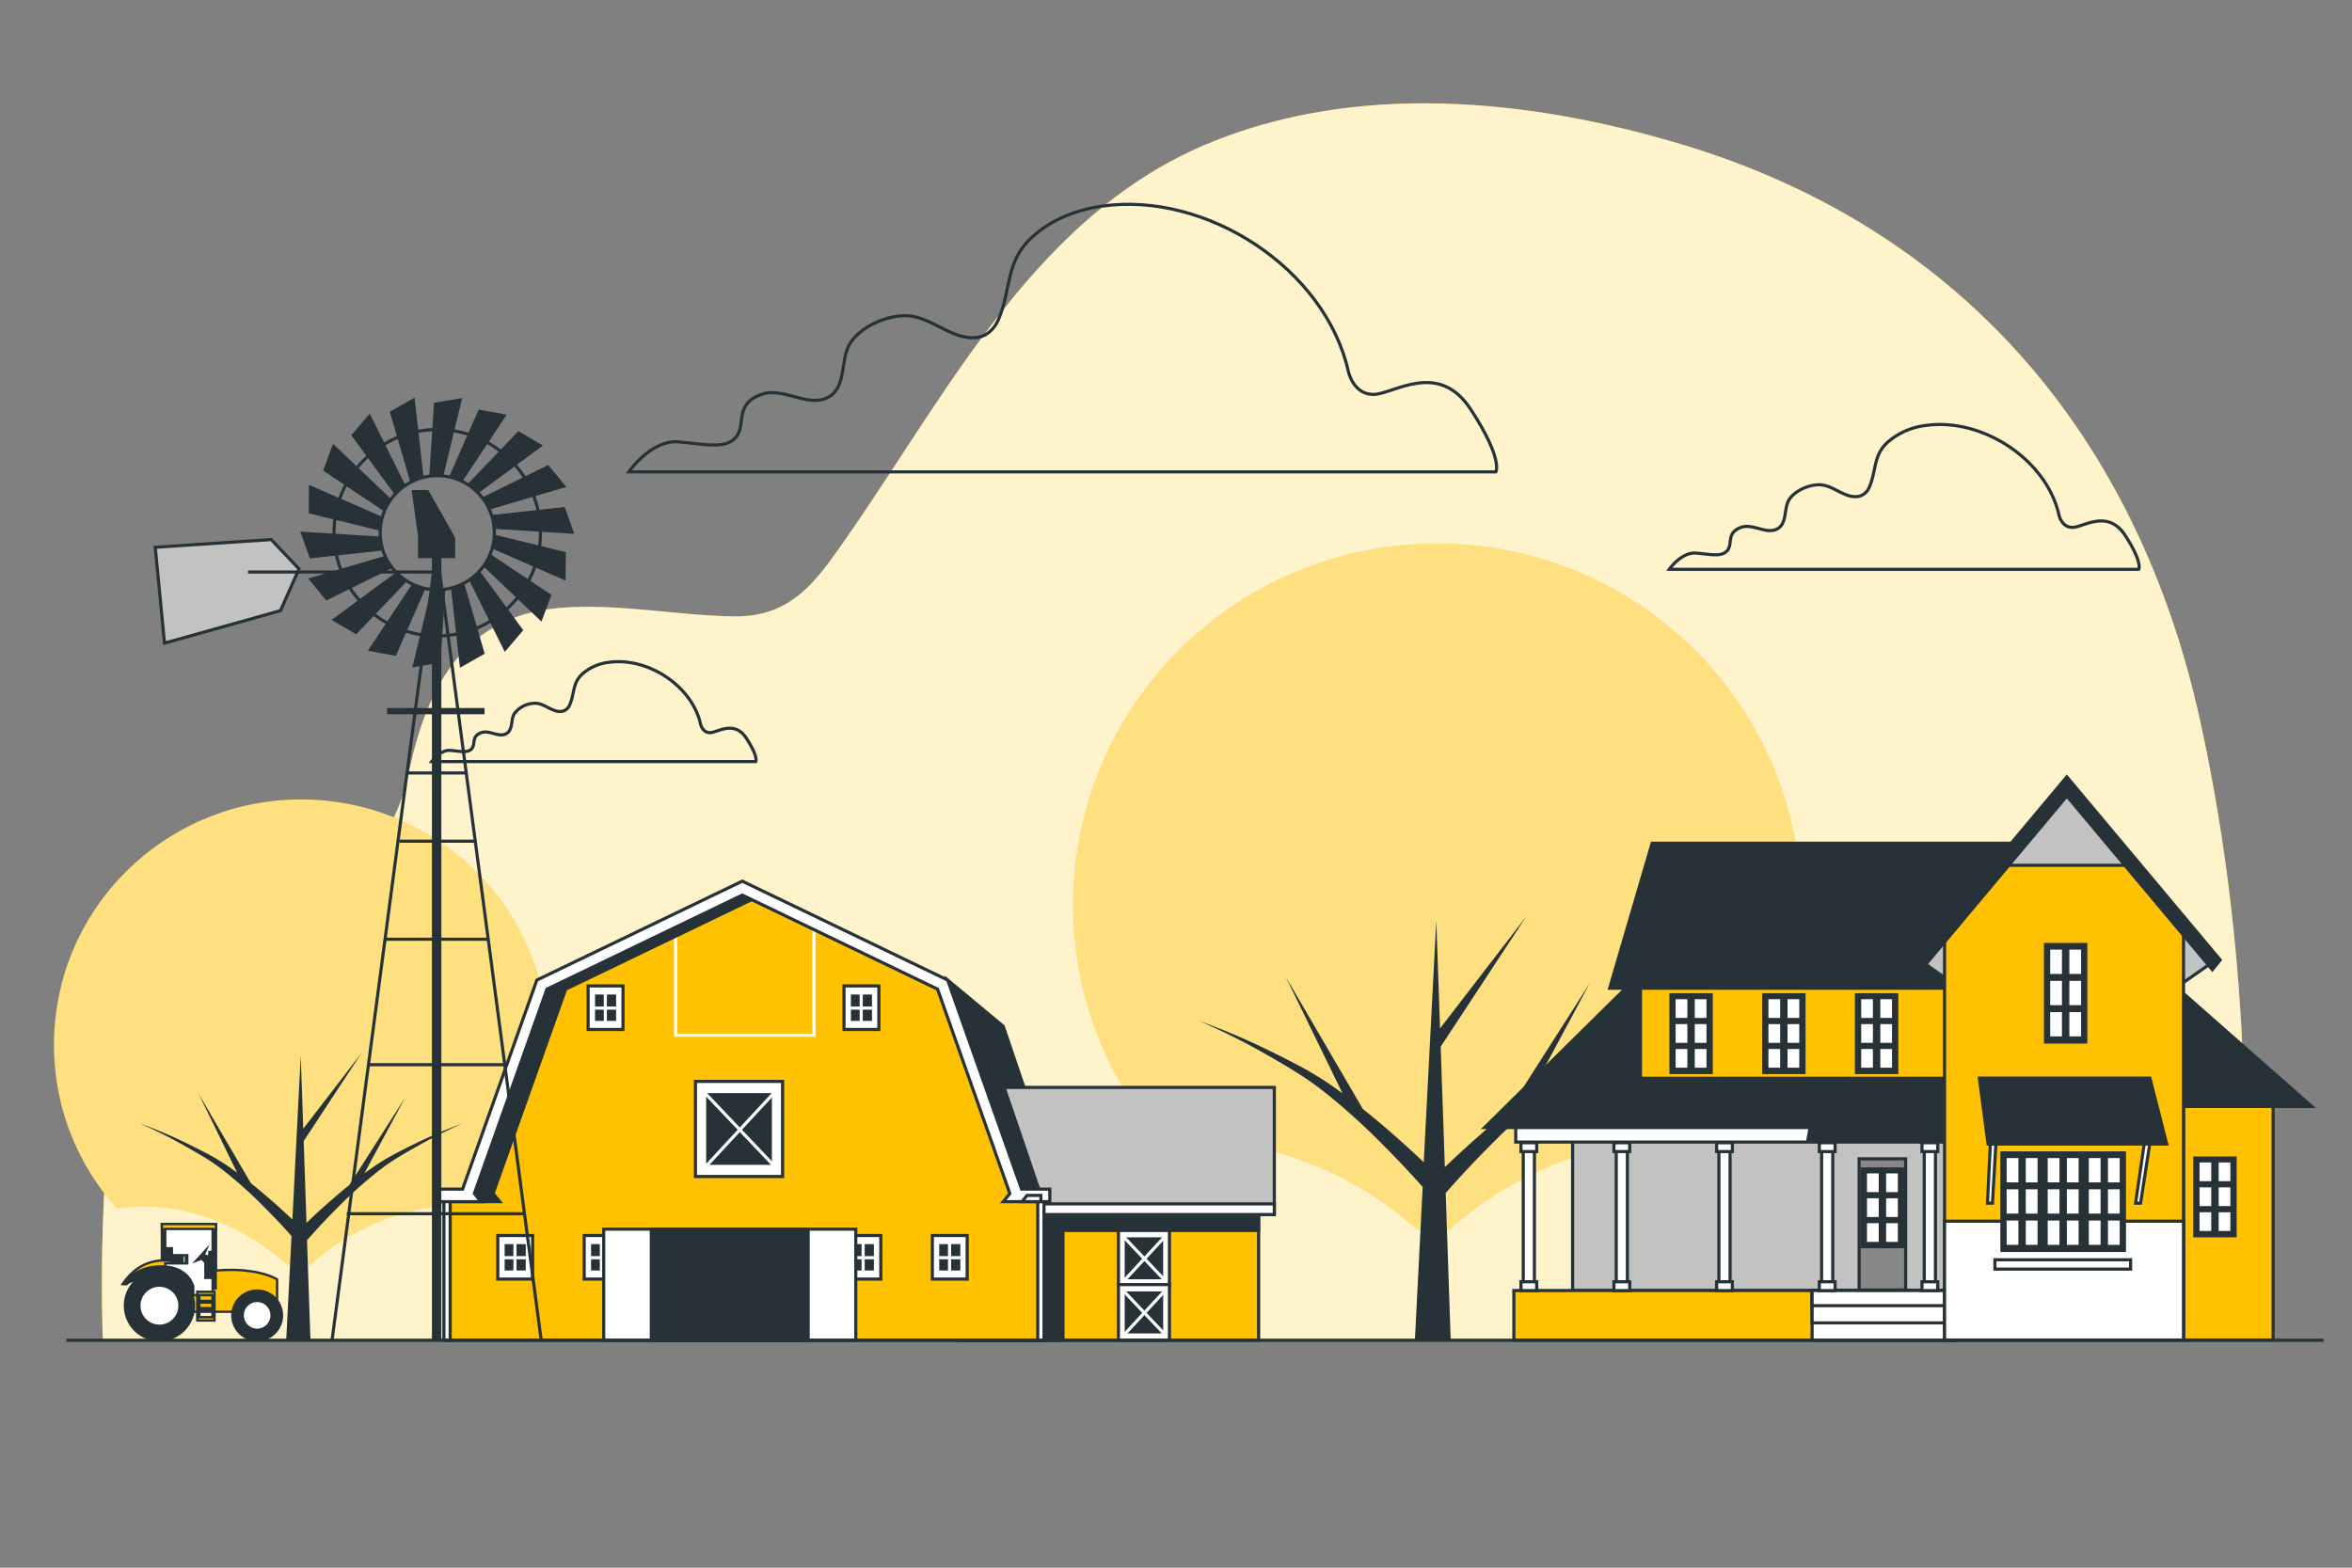 <svg xmlns="http://www.w3.org/2000/svg" viewBox="0 0 750 500"><rect x="0" y="0" width="750" height="500" fill="#808080" stroke="none"/><g id="freepik--background-simple--inject-15"><path d="M713.12,425.68c5.67-64.74,2.35-132.83-11.65-196.24C681.66,139.68,625.91,73,536.36,46.09c-48.62-14.62-103.95-20.18-151.86,0-57.18,24.14-85.11,85-119.54,132.44-8.24,11.36-16.54,18.34-31.07,18.08-18.2-.33-36.51-4.13-54.77-2.77-30.64,2.27-42.65,24.38-48.55,51.59-2.11,9.73-5.49,20-13.49,25.89-3.34,2.47-7.27,4-11.15,5.5-31,12-50.15,19.74-65.27,50-10.5,36.73-7.87,100.57-7.87,100.57H721.87Z" style="fill:#FFC100"></path><path d="M713.12,425.68c5.67-64.74,2.35-132.83-11.65-196.24C681.66,139.68,625.91,73,536.36,46.09c-48.62-14.62-103.95-20.18-151.86,0-57.18,24.14-85.11,85-119.54,132.44-8.24,11.36-16.54,18.34-31.07,18.08-18.2-.33-36.51-4.13-54.77-2.77-30.64,2.27-42.65,24.38-48.55,51.59-2.11,9.73-5.49,20-13.49,25.89-3.34,2.47-7.27,4-11.15,5.5-31,12-50.15,19.74-65.27,50-10.5,36.73-7.87,100.57-7.87,100.57H721.87Z" style="fill:#fff;opacity:0.8"></path></g><g id="freepik--Clouds--inject-15"><path d="M430,118.61c-7.34-33-45.37-57.58-78.51-52.87-8.26,1.18-16.3,4.27-22.51,10-8.46,7.78-6.45,16.62-10.64,26.27-1.17,2.68-3.44,5.06-6.32,5.55-8.24,1.42-14.88-6.8-23.23-6.86-6.24-.05-14.22,3.4-17.7,8.79-3.24,5-1,13.78-6.81,17.11-6.53,3.72-14.46-3.36-21.52-.8-8.76,3.19-4.78,9.56-8,13.54s-9.56,2.4-18.33,1.6-15.93,9.56-15.93,9.56H477s2.39-4-8-19.92-24.7-4.78-31.07-4.78S430,118.62,430,118.61Z" style="fill:none;stroke:#263238;stroke-miterlimit:10"></path><path d="M656.58,164.33c-4-17.87-24.57-31.18-42.53-28.63a22.43,22.43,0,0,0-12.18,5.4c-4.59,4.22-3.5,9-5.77,14.23a4.89,4.89,0,0,1-3.42,3c-4.47.76-8.06-3.69-12.58-3.72-3.38,0-7.71,1.84-9.59,4.76-1.76,2.72-.53,7.46-3.69,9.27-3.54,2-7.83-1.82-11.65-.43-4.75,1.72-2.59,5.17-4.32,7.33s-5.18,1.3-9.93.87-8.63,5.17-8.63,5.17H682s1.3-2.15-4.31-10.78-13.38-2.59-16.83-2.59S656.58,164.34,656.58,164.33Z" style="fill:none;stroke:#263238;stroke-miterlimit:10"></path><path d="M223.41,231c-2.75-12.33-16.95-21.51-29.33-19.75a15.47,15.47,0,0,0-8.41,3.73c-3.16,2.9-2.41,6.21-4,9.81a3.34,3.34,0,0,1-2.35,2.07c-3.08.53-5.56-2.54-8.68-2.56a8.4,8.4,0,0,0-6.61,3.28c-1.21,1.88-.37,5.15-2.55,6.39-2.44,1.4-5.4-1.25-8-.29-3.27,1.19-1.78,3.57-3,5.06s-3.57.89-6.85.59-5.95,3.57-5.95,3.57H241s.89-1.49-3-7.44-9.23-1.78-11.61-1.78S223.41,231,223.41,231Z" style="fill:none;stroke:#263238;stroke-miterlimit:10"></path></g><g id="freepik--Trees--inject-15"><path d="M458.22,173.4c-64.08,0-116,51.59-116,115.23a114.39,114.39,0,0,0,29.53,76.81,88.53,88.53,0,0,1,40.64,3.7,111.45,111.45,0,0,1,39.47,23.05h10.39a111.56,111.56,0,0,1,39.47-23.05,88.57,88.57,0,0,1,42.71-3.38,114.34,114.34,0,0,0,29.83-77.13C574.24,225,522.3,173.4,458.22,173.4Z" style="fill:#FFC100"></path><path d="M458.22,173.4c-64.08,0-116,51.59-116,115.23a114.39,114.39,0,0,0,29.53,76.81,88.53,88.53,0,0,1,40.64,3.7,111.45,111.45,0,0,1,39.47,23.05h10.39a111.56,111.56,0,0,1,39.47-23.05,88.57,88.57,0,0,1,42.71-3.38,114.34,114.34,0,0,0,29.83-77.13C574.24,225,522.3,173.4,458.22,173.4Z" style="fill:#fff;opacity:0.5"></path><path d="M512.23,334.85q-5.36,2.59-10.6,5.38a104.4,104.4,0,0,0-10.14,6.25c-1.21.84-2.4,1.71-3.58,2.58l19-35.41-26.08,40.84q-4,3.19-7.78,6.51c-4.21,3.67-8.31,7.4-12.32,11.25l-1.33-38.41,27.29-41.54L459.2,328,458,293.65l-2,38.47h0l-2,38.56q-5.22-4.95-10.66-9.69c-2.86-2.48-5.78-4.93-8.76-7.3L410,311.57l18.12,37.17c-1-.76-2.07-1.52-3.14-2.26a104.24,104.24,0,0,0-10.13-6.25q-5.24-2.79-10.6-5.38a217.33,217.33,0,0,0-21.95-9.28,214.81,214.81,0,0,1,21.15,10.55q5.13,2.89,10.12,6a98.9,98.9,0,0,1,9.39,6.67,204.85,204.85,0,0,1,17,15.31c4.73,4.69,9.32,9.54,13.7,14.47l-2.49,48.93h11.43L461,380.51c4.9-5.6,10.11-11.13,15.47-16.45a206.46,206.46,0,0,1,17-15.31,99,99,0,0,1,9.4-6.67c3.32-2.05,6.7-4,10.11-6a215,215,0,0,1,21.16-10.55A217.33,217.33,0,0,0,512.23,334.85Z" style="fill:#263238"></path><path d="M96,255c-43.5,0-78.76,35-78.76,78.22a77.65,77.65,0,0,0,20,52.13,60.09,60.09,0,0,1,27.59,2.51A75.56,75.56,0,0,1,91.7,403.52h7.06a75.76,75.76,0,0,1,26.79-15.65,60.17,60.17,0,0,1,29-2.29,77.6,77.6,0,0,0,20.25-52.35C174.79,290,139.53,255,96,255Z" style="fill:#FFC100"></path><path d="M96,255c-43.5,0-78.76,35-78.76,78.22a77.65,77.65,0,0,0,20,52.13,60.09,60.09,0,0,1,27.59,2.51A75.56,75.56,0,0,1,91.7,403.52h7.06a75.76,75.76,0,0,1,26.79-15.65,60.17,60.17,0,0,1,29-2.29,77.6,77.6,0,0,0,20.25-52.35C174.79,290,139.53,255,96,255Z" style="fill:#fff;opacity:0.5"></path><path d="M132.7,364.6c-2.43,1.17-4.83,2.38-7.2,3.65a69.72,69.72,0,0,0-6.88,4.24c-.82.57-1.63,1.16-2.43,1.75l12.9-24-17.7,27.72c-1.8,1.44-3.56,2.92-5.29,4.42-2.86,2.49-5.64,5-8.36,7.64l-.9-26.08,18.52-28.2L96.7,360l-.8-23.34-1.33,26.11h0l-1.33,26.17c-2.37-2.24-4.78-4.42-7.24-6.57-2-1.69-3.92-3.35-6-5L63.31,348.79,75.61,374c-.71-.51-1.41-1-2.13-1.53a69.72,69.72,0,0,0-6.88-4.24c-2.37-1.27-4.77-2.48-7.2-3.65a145.84,145.84,0,0,0-14.9-6.3,145.51,145.51,0,0,1,14.36,7.16c2.32,1.31,4.61,2.65,6.87,4A68.5,68.5,0,0,1,72.1,374a137.85,137.85,0,0,1,11.57,10.4c3.2,3.18,6.32,6.47,9.29,9.82l-1.69,33.21H99l-1.1-31.87c3.33-3.8,6.87-7.55,10.5-11.16A139.31,139.31,0,0,1,120,374a68.65,68.65,0,0,1,6.38-4.53c2.26-1.39,4.55-2.73,6.87-4a145.51,145.51,0,0,1,14.36-7.16A145.84,145.84,0,0,0,132.7,364.6Z" style="fill:#263238"></path></g><g id="freepik--House--inject-15"><rect x="501.47" y="360.82" width="119.62" height="50.79" style="fill:#c2c2c2;stroke:#263238;stroke-miterlimit:10"></rect><rect x="483.34" y="357.54" width="140.89" height="6.71" style="fill:#fff;stroke:#263238;stroke-miterlimit:10"></rect><polygon points="521.24 312.39 473.42 359.62 577.21 359.62 576.41 363.99 624.43 363.99 624.43 310.04 523.43 310.04 521.24 312.39" style="fill:#263238;stroke:#263238;stroke-miterlimit:10"></polygon><rect x="523.1" y="310.04" width="102.05" height="33.86" style="fill:#FFC100;stroke:#263238;stroke-miterlimit:10"></rect><polygon points="661.57 315.18 513.29 315.18 526.83 268.94 661.57 268.94 661.57 315.18" style="fill:#263238;stroke:#263238;stroke-miterlimit:10"></polygon><rect x="532.83" y="317.28" width="12.84" height="24.79" style="fill:#263238;stroke:#263238;stroke-miterlimit:10"></rect><rect x="533.82" y="318.19" width="4.74" height="6.97" style="fill:#fff;stroke:#263238;stroke-miterlimit:10"></rect><rect x="539.92" y="318.19" width="4.74" height="6.97" style="fill:#fff;stroke:#263238;stroke-miterlimit:10"></rect><rect x="533.82" y="326.13" width="4.74" height="6.97" style="fill:#fff;stroke:#263238;stroke-miterlimit:10"></rect><rect x="539.92" y="326.13" width="4.74" height="6.97" style="fill:#fff;stroke:#263238;stroke-miterlimit:10"></rect><rect x="533.82" y="334.07" width="4.74" height="6.97" style="fill:#fff;stroke:#263238;stroke-miterlimit:10"></rect><rect x="539.92" y="334.07" width="4.74" height="6.97" style="fill:#fff;stroke:#263238;stroke-miterlimit:10"></rect><rect x="562.41" y="317.28" width="12.84" height="24.79" style="fill:#263238;stroke:#263238;stroke-miterlimit:10"></rect><rect x="563.41" y="318.19" width="4.74" height="6.97" style="fill:#fff;stroke:#263238;stroke-miterlimit:10"></rect><rect x="569.51" y="318.19" width="4.74" height="6.97" style="fill:#fff;stroke:#263238;stroke-miterlimit:10"></rect><rect x="563.41" y="326.13" width="4.74" height="6.97" style="fill:#fff;stroke:#263238;stroke-miterlimit:10"></rect><rect x="569.51" y="326.13" width="4.74" height="6.97" style="fill:#fff;stroke:#263238;stroke-miterlimit:10"></rect><rect x="563.41" y="334.07" width="4.74" height="6.97" style="fill:#fff;stroke:#263238;stroke-miterlimit:10"></rect><rect x="569.51" y="334.07" width="4.74" height="6.97" style="fill:#fff;stroke:#263238;stroke-miterlimit:10"></rect><rect x="591.99" y="317.28" width="12.84" height="24.79" style="fill:#263238;stroke:#263238;stroke-miterlimit:10"></rect><rect x="592.99" y="318.19" width="4.74" height="6.97" style="fill:#fff;stroke:#263238;stroke-miterlimit:10"></rect><rect x="599.09" y="318.19" width="4.74" height="6.97" style="fill:#fff;stroke:#263238;stroke-miterlimit:10"></rect><rect x="592.99" y="326.13" width="4.74" height="6.97" style="fill:#fff;stroke:#263238;stroke-miterlimit:10"></rect><rect x="599.09" y="326.13" width="4.74" height="6.97" style="fill:#fff;stroke:#263238;stroke-miterlimit:10"></rect><rect x="592.99" y="334.07" width="4.74" height="6.97" style="fill:#fff;stroke:#263238;stroke-miterlimit:10"></rect><rect x="599.09" y="334.07" width="4.74" height="6.97" style="fill:#fff;stroke:#263238;stroke-miterlimit:10"></rect><rect x="482.74" y="411.6" width="141.56" height="15.86" style="fill:#FFC100;stroke:#263238;stroke-miterlimit:10"></rect><rect x="577.84" y="411.6" width="46.46" height="15.86" style="fill:#fff;stroke:#263238;stroke-miterlimit:10"></rect><rect x="577.84" y="411.6" width="46.46" height="10.32" style="fill:#fff;stroke:#263238;stroke-miterlimit:10"></rect><rect x="577.84" y="411.6" width="46.46" height="4.83" style="fill:#fff;stroke:#263238;stroke-miterlimit:10"></rect><rect x="696.27" y="350.29" width="28.58" height="77.1" style="fill:#FFC100;stroke:#263238;stroke-miterlimit:10"></rect><polygon points="693.31 352.89 737.17 352.89 693.64 314.58 693.31 352.89" style="fill:#263238;stroke:#263238;stroke-miterlimit:10"></polygon><rect x="699.88" y="369.35" width="12.84" height="24.79" style="fill:#263238;stroke:#263238;stroke-miterlimit:10"></rect><rect x="700.88" y="370.26" width="4.74" height="6.97" style="fill:#fff;stroke:#263238;stroke-miterlimit:10"></rect><rect x="706.98" y="370.26" width="4.74" height="6.97" style="fill:#fff;stroke:#263238;stroke-miterlimit:10"></rect><rect x="700.88" y="378.2" width="4.74" height="6.97" style="fill:#fff;stroke:#263238;stroke-miterlimit:10"></rect><rect x="706.98" y="378.2" width="4.74" height="6.97" style="fill:#fff;stroke:#263238;stroke-miterlimit:10"></rect><rect x="700.88" y="386.14" width="4.74" height="6.97" style="fill:#fff;stroke:#263238;stroke-miterlimit:10"></rect><rect x="706.98" y="386.14" width="4.74" height="6.97" style="fill:#fff;stroke:#263238;stroke-miterlimit:10"></rect><polygon points="705.12 307.16 694.99 314.25 694.99 291.81 705.12 307.16" style="fill:#c2c2c2;stroke:#263238;stroke-miterlimit:10"></polygon><polygon points="613.5 307.16 623.62 314.25 623.62 291.81 613.5 307.16" style="fill:#c2c2c2;stroke:#263238;stroke-miterlimit:10"></polygon><polygon points="696.27 427.39 620.07 427.39 620.07 297.53 658.37 252.56 696.27 297.53 696.27 427.39" style="fill:#FFC100;stroke:#263238;stroke-miterlimit:10"></polygon><polygon points="678.1 275.98 658.37 252.56 638.42 275.98 678.1 275.98" style="fill:#c2c2c2;stroke:#263238;stroke-miterlimit:10"></polygon><rect x="620.07" y="389.49" width="76.2" height="37.9" style="fill:#fff;stroke:#263238;stroke-miterlimit:10"></rect><rect x="638.37" y="367.71" width="12.85" height="31.1" style="fill:#263238;stroke:#263238;stroke-miterlimit:10"></rect><rect x="639.37" y="368.86" width="4.75" height="8.75" style="fill:#fff;stroke:#263238;stroke-miterlimit:10"></rect><rect x="645.48" y="368.86" width="4.75" height="8.75" style="fill:#fff;stroke:#263238;stroke-miterlimit:10"></rect><rect x="639.37" y="378.82" width="4.75" height="8.75" style="fill:#fff;stroke:#263238;stroke-miterlimit:10"></rect><rect x="645.48" y="378.82" width="4.75" height="8.75" style="fill:#fff;stroke:#263238;stroke-miterlimit:10"></rect><rect x="639.37" y="388.78" width="4.75" height="8.75" style="fill:#fff;stroke:#263238;stroke-miterlimit:10"></rect><rect x="645.48" y="388.78" width="4.75" height="8.75" style="fill:#fff;stroke:#263238;stroke-miterlimit:10"></rect><rect x="651.47" y="367.71" width="12.85" height="31.1" style="fill:#263238;stroke:#263238;stroke-miterlimit:10"></rect><rect x="652.47" y="368.86" width="4.75" height="8.75" style="fill:#fff;stroke:#263238;stroke-miterlimit:10"></rect><rect x="658.58" y="368.86" width="4.75" height="8.75" style="fill:#fff;stroke:#263238;stroke-miterlimit:10"></rect><rect x="652.47" y="378.82" width="4.75" height="8.75" style="fill:#fff;stroke:#263238;stroke-miterlimit:10"></rect><rect x="658.58" y="378.82" width="4.75" height="8.75" style="fill:#fff;stroke:#263238;stroke-miterlimit:10"></rect><rect x="652.47" y="388.78" width="4.75" height="8.75" style="fill:#fff;stroke:#263238;stroke-miterlimit:10"></rect><rect x="658.58" y="388.78" width="4.75" height="8.75" style="fill:#fff;stroke:#263238;stroke-miterlimit:10"></rect><rect x="664.58" y="367.71" width="12.85" height="31.1" style="fill:#263238;stroke:#263238;stroke-miterlimit:10"></rect><rect x="665.58" y="368.86" width="4.75" height="8.75" style="fill:#fff;stroke:#263238;stroke-miterlimit:10"></rect><rect x="671.68" y="368.86" width="4.75" height="8.75" style="fill:#fff;stroke:#263238;stroke-miterlimit:10"></rect><rect x="665.58" y="378.82" width="4.75" height="8.75" style="fill:#fff;stroke:#263238;stroke-miterlimit:10"></rect><rect x="671.68" y="378.82" width="4.75" height="8.75" style="fill:#fff;stroke:#263238;stroke-miterlimit:10"></rect><rect x="665.58" y="388.78" width="4.75" height="8.75" style="fill:#fff;stroke:#263238;stroke-miterlimit:10"></rect><rect x="671.68" y="388.78" width="4.75" height="8.75" style="fill:#fff;stroke:#263238;stroke-miterlimit:10"></rect><rect x="636.14" y="401.79" width="43.26" height="2.98" style="fill:#fff;stroke:#263238;stroke-miterlimit:10"></rect><polygon points="612.16 309.42 612.54 309.42 659.06 253.88 705.47 309.27 707.98 306.17 659.06 247.78 609.72 306.69 612.16 309.42" style="fill:#263238;stroke:#263238;stroke-miterlimit:10"></polygon><rect x="485.73" y="366.44" width="3.56" height="42.5" style="fill:#fff;stroke:#263238;stroke-miterlimit:10"></rect><rect x="485" y="364.47" width="5.02" height="2.81" style="fill:#fff;stroke:#263238;stroke-miterlimit:10"></rect><rect x="485" y="408.81" width="5.02" height="2.81" style="fill:#fff;stroke:#263238;stroke-miterlimit:10"></rect><rect x="515.38" y="366.44" width="3.56" height="42.5" style="fill:#fff;stroke:#263238;stroke-miterlimit:10"></rect><rect x="514.65" y="364.47" width="5.03" height="2.81" style="fill:#fff;stroke:#263238;stroke-miterlimit:10"></rect><rect x="514.65" y="408.81" width="5.03" height="2.81" style="fill:#fff;stroke:#263238;stroke-miterlimit:10"></rect><rect x="548.12" y="366.44" width="3.56" height="42.5" style="fill:#fff;stroke:#263238;stroke-miterlimit:10"></rect><rect x="547.39" y="364.47" width="5.02" height="2.81" style="fill:#fff;stroke:#263238;stroke-miterlimit:10"></rect><rect x="547.39" y="408.81" width="5.02" height="2.81" style="fill:#fff;stroke:#263238;stroke-miterlimit:10"></rect><rect x="580.87" y="366.44" width="3.56" height="42.5" style="fill:#fff;stroke:#263238;stroke-miterlimit:10"></rect><rect x="580.14" y="364.47" width="5.03" height="2.81" style="fill:#fff;stroke:#263238;stroke-miterlimit:10"></rect><rect x="580.14" y="408.81" width="5.03" height="2.81" style="fill:#fff;stroke:#263238;stroke-miterlimit:10"></rect><rect x="613.61" y="366.44" width="3.56" height="42.5" style="fill:#fff;stroke:#263238;stroke-miterlimit:10"></rect><rect x="612.88" y="364.47" width="5.03" height="2.81" style="fill:#fff;stroke:#263238;stroke-miterlimit:10"></rect><rect x="612.88" y="408.81" width="5.03" height="2.81" style="fill:#fff;stroke:#263238;stroke-miterlimit:10"></rect><rect x="592.83" y="369.59" width="14.85" height="41.84" style="fill:#878787;stroke:#263238;stroke-miterlimit:10"></rect><rect x="593.84" y="372.83" width="12.84" height="24.79" style="fill:#263238;stroke:#263238;stroke-miterlimit:10"></rect><rect x="594.84" y="373.74" width="4.74" height="6.97" style="fill:#fff;stroke:#263238;stroke-miterlimit:10"></rect><rect x="600.94" y="373.74" width="4.74" height="6.97" style="fill:#fff;stroke:#263238;stroke-miterlimit:10"></rect><rect x="594.84" y="381.68" width="4.74" height="6.97" style="fill:#fff;stroke:#263238;stroke-miterlimit:10"></rect><rect x="600.94" y="381.68" width="4.74" height="6.97" style="fill:#fff;stroke:#263238;stroke-miterlimit:10"></rect><rect x="594.84" y="389.62" width="4.74" height="6.97" style="fill:#fff;stroke:#263238;stroke-miterlimit:10"></rect><rect x="600.94" y="389.62" width="4.74" height="6.97" style="fill:#fff;stroke:#263238;stroke-miterlimit:10"></rect><rect x="652.26" y="301.24" width="12.85" height="31.1" style="fill:#263238;stroke:#263238;stroke-miterlimit:10"></rect><rect x="653.26" y="302.38" width="4.75" height="8.75" style="fill:#fff;stroke:#263238;stroke-miterlimit:10"></rect><rect x="659.37" y="302.38" width="4.75" height="8.75" style="fill:#fff;stroke:#263238;stroke-miterlimit:10"></rect><rect x="653.26" y="312.34" width="4.75" height="8.75" style="fill:#fff;stroke:#263238;stroke-miterlimit:10"></rect><rect x="659.37" y="312.34" width="4.75" height="8.75" style="fill:#fff;stroke:#263238;stroke-miterlimit:10"></rect><rect x="653.26" y="322.3" width="4.75" height="8.75" style="fill:#fff;stroke:#263238;stroke-miterlimit:10"></rect><rect x="659.37" y="322.3" width="4.75" height="8.75" style="fill:#fff;stroke:#263238;stroke-miterlimit:10"></rect><polygon points="634.75 363.29 633.76 383.73 635.35 383.73 636.54 363.29 634.75 363.29" style="fill:#fff;stroke:#263238;stroke-miterlimit:10"></polygon><polygon points="683.97 363.29 680.99 383.73 682.58 383.73 685.75 363.29 683.97 363.29" style="fill:#fff;stroke:#263238;stroke-miterlimit:10"></polygon><polygon points="690.91 364.88 633.96 364.88 631.18 343.85 685.55 343.85 690.91 364.88" style="fill:#263238;stroke:#263238;stroke-miterlimit:10"></polygon></g><g id="freepik--Tractor--inject-15"><rect x="51.62" y="390.4" width="17.26" height="22.67" style="fill:#263238;stroke:#263238;stroke-miterlimit:10;stroke-width:0.75px"></rect><rect x="58.22" y="391.96" width="1.04" height="21.11" style="fill:#fff;stroke:#263238;stroke-miterlimit:10;stroke-width:0.75px"></rect><rect x="51.62" y="390.4" width="17.26" height="1.69" style="fill:#FFC100;stroke:#263238;stroke-miterlimit:10;stroke-width:0.75px"></rect><path d="M61.16,418.37h27.2V408.05s-6.07-4-19.58-2.8v5.69H63s-1.74-6.27-5.79-8-12.54-1.84-18,6.56h1.07a8,8,0,0,1,5.49-1.84h9.84v10.71Z" style="fill:#FFC100;stroke:#263238;stroke-miterlimit:10;stroke-width:0.75px"></path><polygon points="65.5 407.57 65.5 402.65 64.35 401.39 62.61 402.07 63.79 400.78 65.6 398.79 64.93 400.33 66.76 400.91 66.76 399.27 67.81 399.27 67.81 391.96 52.69 391.96 52.69 398.11 54.8 398.11 54.8 400.33 59.72 400.33 59.72 402.94 52.69 402.94 52.69 413.06 67.81 413.06 67.81 407.57 65.5 407.57" style="fill:#fff;stroke:#263238;stroke-miterlimit:10;stroke-width:0.75px"></polygon><path d="M62.9,412v9.17h5.5V412Zm4.86,1.06v1.84H63.54v-1.84Zm0,2.41v1.74H63.54v-1.74Zm-4.22,4.63v-2.31h4.22v2.31Z" style="fill:#FFC100;stroke:#263238;stroke-miterlimit:10;stroke-width:0.75px"></path><path d="M39.17,409.5s3.86-5.7,12.45-5.6,10,6.37,10,6.37v3H45.15L44.77,408s-3.38.39-4.53,1.55Z" style="fill:#263238;stroke:#263238;stroke-miterlimit:10;stroke-width:0.75px"></path><circle cx="50.84" cy="416.44" r="11" style="fill:#263238;stroke:#263238;stroke-miterlimit:10;stroke-width:0.75px"></circle><circle cx="50.84" cy="416.44" r="6.41" style="fill:#fff;stroke:#263238;stroke-miterlimit:10;stroke-width:0.75px"></circle><circle cx="82" cy="419.53" r="7.91" transform="translate(-336.97 334.74) rotate(-67.5)" style="fill:#263238;stroke:#263238;stroke-miterlimit:10;stroke-width:0.75px"></circle><path d="M86.61,419.53a4.61,4.61,0,1,0-4.61,4.6A4.61,4.61,0,0,0,86.61,419.53Z" style="fill:#fff;stroke:#263238;stroke-miterlimit:10;stroke-width:0.75px"></path></g><g id="freepik--farm-house--inject-15"><polygon points="302.19 312.59 319.9 327.32 334.63 370.71 320.69 370.71 302.19 312.59" style="fill:#263238;stroke:#263238;stroke-miterlimit:10"></polygon><rect x="305.6" y="346.82" width="100.75" height="40.55" style="fill:#c2c2c2;stroke:#263238;stroke-miterlimit:10"></rect><rect x="305.6" y="386.92" width="95.75" height="40.55" style="fill:#FFC100;stroke:#263238;stroke-miterlimit:10"></rect><rect x="305.6" y="386.92" width="33.36" height="40.55" style="fill:#263238;stroke:#263238;stroke-miterlimit:10"></rect><rect x="305.6" y="386.92" width="95.75" height="5.53" style="fill:#263238;stroke:#263238;stroke-miterlimit:10"></rect><polygon points="305.6 387.36 332.03 387.36 331.91 381.26 320.17 346.82 305.6 346.82 305.6 387.36" style="fill:#263238;stroke:#263238;stroke-miterlimit:10"></polygon><rect x="305.6" y="383.97" width="100.75" height="3.39" style="fill:#fff;stroke:#263238;stroke-miterlimit:10"></rect><polygon points="331.91 381.26 331.91 427.46 142.55 427.46 142.55 381.26 149.17 381.26 149 381.05 172.8 314.03 215.45 293.49 236.69 283.26 259.54 294.26 300.58 314.03 324.27 381.05 324.1 381.26 331.91 381.26" style="fill:#FFC100;stroke:#263238;stroke-miterlimit:10"></polygon><rect x="330.91" y="381.26" width="2" height="46.2" style="fill:#fff;stroke:#263238;stroke-miterlimit:10"></rect><rect x="141.55" y="381.26" width="2" height="46.2" style="fill:#fff;stroke:#263238;stroke-miterlimit:10"></rect><rect x="269.75" y="394.06" width="11.12" height="13.89" style="fill:#fff;stroke:#263238;stroke-miterlimit:10"></rect><rect x="271.94" y="396.8" width="6.73" height="8.41" style="fill:#263238"></rect><line x1="275.23" y1="395.05" x2="275.23" y2="406.7" style="fill:none;stroke:#fff;stroke-miterlimit:10"></line><line x1="270.41" y1="401.13" x2="279.79" y2="401.13" style="fill:none;stroke:#fff;stroke-miterlimit:10"></line><rect x="297.3" y="394.06" width="11.12" height="13.89" style="fill:#fff;stroke:#263238;stroke-miterlimit:10"></rect><rect x="299.5" y="396.8" width="6.73" height="8.41" style="fill:#263238"></rect><line x1="302.79" y1="395.05" x2="302.79" y2="406.7" style="fill:none;stroke:#fff;stroke-miterlimit:10"></line><line x1="297.97" y1="401.13" x2="307.35" y2="401.13" style="fill:none;stroke:#fff;stroke-miterlimit:10"></line><rect x="221.76" y="344.91" width="27.79" height="30.33" style="fill:#fff;stroke:#263238;stroke-miterlimit:10"></rect><rect x="225.18" y="348.64" width="20.96" height="22.87" style="fill:#263238"></rect><line x1="223.06" y1="374.19" x2="247.61" y2="347.71" style="fill:none;stroke:#fff;stroke-miterlimit:10"></line><line x1="248.02" y1="373.07" x2="223.54" y2="347.31" style="fill:none;stroke:#fff;stroke-miterlimit:10"></line><rect x="356.64" y="392.45" width="16.27" height="17.75" style="fill:#fff;stroke:#263238;stroke-miterlimit:10"></rect><rect x="358.64" y="394.63" width="12.27" height="13.39" style="fill:#263238"></rect><line x1="357.4" y1="409.58" x2="371.77" y2="394.08" style="fill:none;stroke:#fff;stroke-miterlimit:10"></line><line x1="372.01" y1="408.93" x2="357.68" y2="393.85" style="fill:none;stroke:#fff;stroke-miterlimit:10"></line><rect x="356.64" y="409.71" width="16.27" height="17.75" style="fill:#fff;stroke:#263238;stroke-miterlimit:10"></rect><rect x="358.64" y="411.89" width="12.27" height="13.39" style="fill:#263238"></rect><line x1="357.4" y1="426.84" x2="371.77" y2="411.34" style="fill:none;stroke:#fff;stroke-miterlimit:10"></line><line x1="372.01" y1="426.19" x2="357.68" y2="411.11" style="fill:none;stroke:#fff;stroke-miterlimit:10"></line><rect x="269.13" y="314.45" width="11.12" height="13.89" style="fill:#fff;stroke:#263238;stroke-miterlimit:10"></rect><rect x="271.33" y="317.19" width="6.73" height="8.41" style="fill:#263238"></rect><line x1="274.62" y1="315.44" x2="274.62" y2="327.09" style="fill:none;stroke:#fff;stroke-miterlimit:10"></line><line x1="269.8" y1="321.52" x2="279.18" y2="321.52" style="fill:none;stroke:#fff;stroke-miterlimit:10"></line><rect x="187.54" y="314.45" width="11.12" height="13.89" style="fill:#fff;stroke:#263238;stroke-miterlimit:10"></rect><rect x="189.74" y="317.19" width="6.73" height="8.41" style="fill:#263238"></rect><line x1="193.03" y1="315.44" x2="193.03" y2="327.09" style="fill:none;stroke:#fff;stroke-miterlimit:10"></line><line x1="188.21" y1="321.52" x2="197.59" y2="321.52" style="fill:none;stroke:#fff;stroke-miterlimit:10"></line><rect x="158.73" y="394.06" width="11.11" height="13.89" style="fill:#fff;stroke:#263238;stroke-miterlimit:10"></rect><rect x="160.92" y="396.8" width="6.73" height="8.41" style="fill:#263238"></rect><line x1="164.21" y1="395.05" x2="164.21" y2="406.7" style="fill:none;stroke:#fff;stroke-miterlimit:10"></line><line x1="159.4" y1="401.13" x2="168.77" y2="401.13" style="fill:none;stroke:#fff;stroke-miterlimit:10"></line><rect x="186.29" y="394.06" width="11.11" height="13.89" style="fill:#fff;stroke:#263238;stroke-miterlimit:10"></rect><rect x="188.48" y="396.8" width="6.73" height="8.41" style="fill:#263238"></rect><line x1="191.77" y1="395.05" x2="191.77" y2="406.7" style="fill:none;stroke:#fff;stroke-miterlimit:10"></line><line x1="186.95" y1="401.13" x2="196.33" y2="401.13" style="fill:none;stroke:#fff;stroke-miterlimit:10"></line><rect x="192.51" y="392.03" width="80.38" height="35.43" style="fill:#fff;stroke:#263238;stroke-miterlimit:10"></rect><rect x="207.69" y="392.03" width="50.02" height="35.43" style="fill:#263238;stroke:#263238;stroke-miterlimit:10"></rect><polygon points="259.54 294.26 259.54 330.18 215.45 330.18 215.45 293.49 236.69 283.26 259.54 294.26" style="fill:none;stroke:#fff;stroke-miterlimit:10"></polygon><polygon points="157.23 380.66 180.38 315.48 241.98 285.81 237.24 283.52 214.65 293.88 173.41 313.74 150.14 379.26 149.63 379.26 149 381.05 149.17 381.26 144.83 381.26 144.83 383.26 159.34 383.26 157.23 380.66" style="fill:#263238;stroke:#263238;stroke-miterlimit:10"></polygon><polygon points="334.76 383.26 319.91 383.26 322.01 380.66 298.97 315.48 236.69 285.48 174.41 315.48 151.26 380.66 153.37 383.26 138.86 383.26 138.86 379.26 147.51 379.26 171.19 312.59 236.69 281.04 302.19 312.59 325.76 379.26 334.76 379.26 334.76 383.26" style="fill:#fff;stroke:#263238;stroke-miterlimit:10"></polygon><polygon points="325.88 383.26 331.91 383.26 331.91 381.26 327.5 381.26 325.88 383.26" style="fill:#fff;stroke:#263238;stroke-miterlimit:10"></polygon></g><g id="freepik--Windmill--inject-15"><polygon points="124.3 131.31 130.88 153.9 135.05 152.14 132.2 126.83 124.3 131.31" style="fill:#263238"></polygon><polygon points="112.02 138.81 125.92 157.79 129.24 154.72 117.9 131.91 112.02 138.81" style="fill:#263238"></polygon><polygon points="103.04 150.07 122.59 163.14 124.66 159.12 106.2 141.56 103.04 150.07" style="fill:#263238"></polygon><polygon points="98.45 163.71 121.3 169.31 121.86 164.82 98.51 154.64 98.45 163.71" style="fill:#263238"></polygon><polygon points="98.8 178.1 122.18 175.55 121.18 171.14 95.76 169.55 98.8 178.1" style="fill:#263238"></polygon><polygon points="104.05 191.51 125.15 181.11 122.7 177.31 98.27 184.51 104.05 191.51" style="fill:#263238"></polygon><polygon points="113.58 202.3 129.85 185.31 126.24 182.58 105.75 197.71 113.58 202.3" style="fill:#263238"></polygon><polygon points="126.22 209.19 135.69 187.66 131.38 186.33 117.29 207.55 126.22 209.19" style="fill:#263238"></polygon><polygon points="140.45 211.34 141.99 187.87 137.48 188.09 131.5 212.85 140.45 211.34" style="fill:#263238"></polygon><polygon points="154.56 208.5 147.99 185.91 143.82 187.67 146.67 212.98 154.56 208.5" style="fill:#263238"></polygon><polygon points="166.85 201 152.94 182.02 149.63 185.09 160.96 207.91 166.85 201" style="fill:#263238"></polygon><polygon points="175.83 189.74 156.27 176.67 154.21 180.69 172.66 198.25 175.83 189.74" style="fill:#263238"></polygon><polygon points="180.42 176.1 157.57 170.5 157.01 174.99 180.35 185.18 180.42 176.1" style="fill:#263238"></polygon><polygon points="180.07 161.71 156.68 164.26 157.69 168.67 183.11 170.26 180.07 161.71" style="fill:#263238"></polygon><polygon points="174.81 148.3 153.71 158.7 156.16 162.5 180.59 155.3 174.81 148.3" style="fill:#263238"></polygon><polygon points="165.29 137.51 149.02 154.5 152.62 157.23 173.12 142.1 165.29 137.51" style="fill:#263238"></polygon><polygon points="152.65 130.62 143.17 152.15 147.49 153.48 161.58 132.26 152.65 130.62" style="fill:#263238"></polygon><polygon points="138.41 128.47 136.87 151.94 141.39 151.72 147.37 126.96 138.41 128.47" style="fill:#263238"></polygon><circle cx="139.43" cy="169.91" r="32.92" style="fill:none;stroke:#263238;stroke-miterlimit:10"></circle><circle cx="139.43" cy="169.91" r="18.2" style="fill:none;stroke:#263238;stroke-miterlimit:10"></circle><line x1="139.23" y1="175.04" x2="105.89" y2="427.42" style="fill:none;stroke:#263238;stroke-miterlimit:10"></line><line x1="139.23" y1="175.04" x2="172.57" y2="427.42" style="fill:none;stroke:#263238;stroke-miterlimit:10"></line><line x1="139.23" y1="175.04" x2="139.23" y2="427.46" style="fill:none;stroke:#263238;stroke-miterlimit:10;stroke-width:3px"></line><polygon points="133.81 177.51 144.65 177.51 144.65 171.59 136.27 156.8 131.83 156.8 133.81 171.1 133.81 177.51" style="fill:#263238;stroke:#263238;stroke-miterlimit:10"></polygon><polygon points="86.48 172.09 95.35 181.45 89.44 194.76 52.46 205.12 49.5 174.55 86.48 172.09" style="fill:#c2c2c2;stroke:#263238;stroke-miterlimit:10"></polygon><line x1="139.23" y1="182.44" x2="79.08" y2="182.44" style="fill:#fff;stroke:#263238;stroke-miterlimit:10"></line><line x1="123.45" y1="226.81" x2="154.51" y2="226.81" style="fill:#fff;stroke:#263238;stroke-miterlimit:10;stroke-width:2px"></line><line x1="129.86" y1="246.53" x2="149.12" y2="246.53" style="fill:#fff;stroke:#263238;stroke-miterlimit:10"></line><line x1="127.36" y1="268.29" x2="151.62" y2="268.29" style="fill:#fff;stroke:#263238;stroke-miterlimit:10"></line><line x1="123.11" y1="299.56" x2="155.87" y2="299.56" style="fill:#fff;stroke:#263238;stroke-miterlimit:10"></line><line x1="117.61" y1="339.58" x2="161.37" y2="339.58" style="fill:#fff;stroke:#263238;stroke-miterlimit:10"></line><line x1="110.59" y1="387.11" x2="167.13" y2="387.11" style="fill:#fff;stroke:#263238;stroke-miterlimit:10"></line></g><g id="freepik--Floor--inject-15"><line x1="21.2" y1="427.46" x2="740.94" y2="427.46" style="fill:#fff;stroke:#263238;stroke-miterlimit:10"></line></g></svg>
